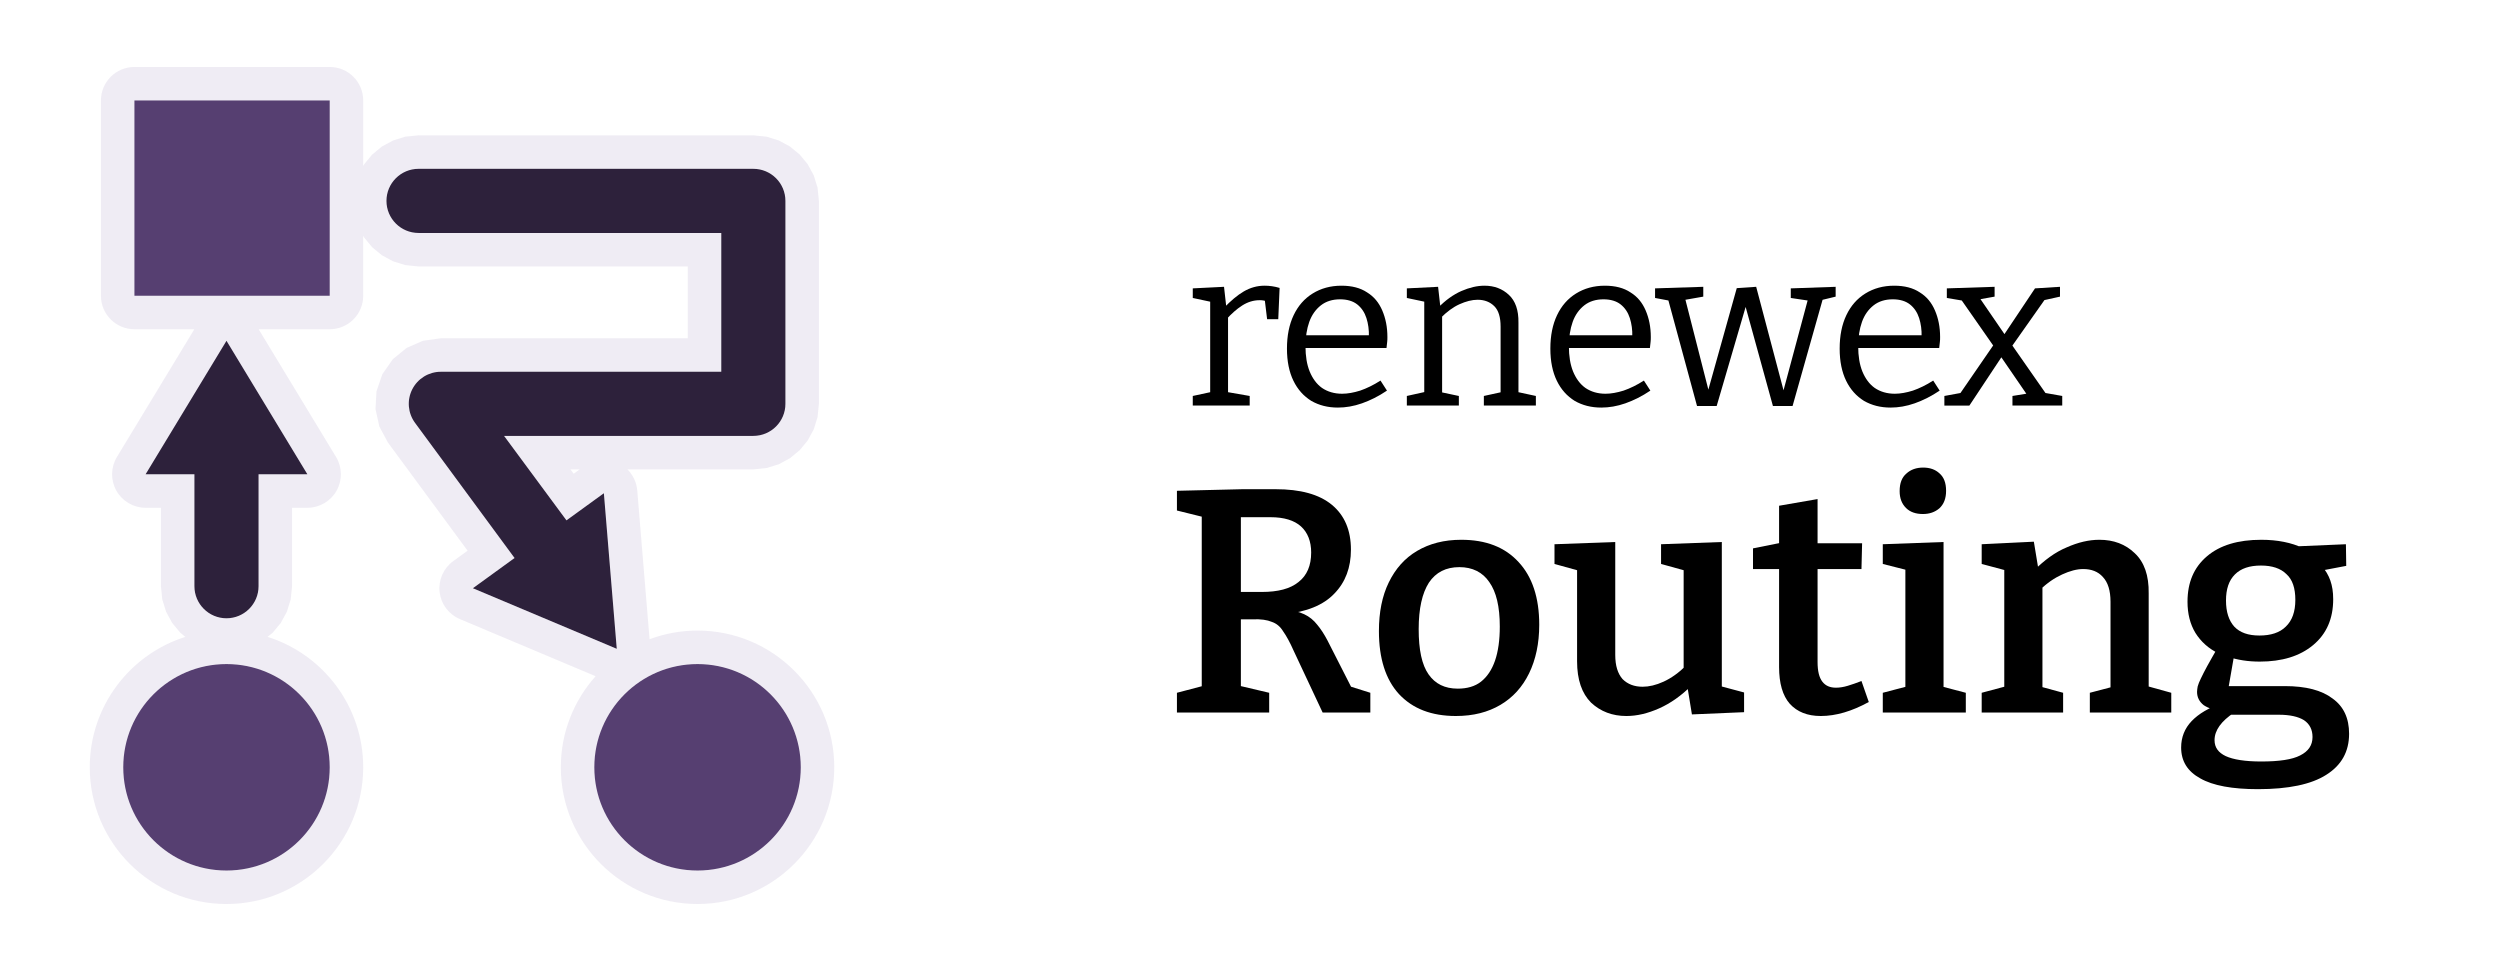 <?xml version="1.0" encoding="UTF-8" standalone="no"?>
<!DOCTYPE svg PUBLIC "-//W3C//DTD SVG 1.1//EN" "http://www.w3.org/Graphics/SVG/1.1/DTD/svg11.dtd">
<svg width="100%" height="100%" viewBox="0 0 448 173" version="1.1" xmlns="http://www.w3.org/2000/svg" xmlns:xlink="http://www.w3.org/1999/xlink" xml:space="preserve" xmlns:serif="http://www.serif.com/" style="fill-rule:evenodd;clip-rule:evenodd;stroke-linejoin:round;stroke-miterlimit:2;">
    <rect id="Artboard2" x="0" y="0" width="448" height="173" style="fill:none;"/>
    <g transform="matrix(5.46,0,0,5.46,-945.907,-688.245)">
        <g transform="matrix(7.326,0,0,7.326,212.112,139.363)">
            <path d="M0.038,-0l0,-0.043l0.088,-0.019l-0.01,0.015l0,-0.431l0.011,0.015l-0.089,-0.019l-0,-0.043l0.14,-0.007l0.011,0.098l-0.011,-0.004c0.03,-0.031 0.059,-0.056 0.088,-0.073c0.029,-0.017 0.06,-0.026 0.094,-0.026c0.021,0 0.044,0.003 0.067,0.01l-0.006,0.14l-0.05,0l-0.012,-0.099l0.009,0.018c-0.005,-0.001 -0.01,-0.002 -0.015,-0.003c-0.005,-0.001 -0.011,-0.001 -0.016,-0.001c-0.027,-0 -0.053,0.008 -0.078,0.024c-0.025,0.016 -0.048,0.037 -0.071,0.062l0.008,-0.024l0,0.363l-0.012,-0.015l0.109,0.019l0,0.043l-0.255,-0Z" style="fill-rule:nonzero;"/>
        </g>
        <g transform="matrix(7.326,0,0,7.326,215.13,139.363)">
            <path d="M0.276,0.009c-0.045,0 -0.084,-0.01 -0.119,-0.03c-0.034,-0.021 -0.061,-0.051 -0.08,-0.09c-0.019,-0.039 -0.029,-0.087 -0.029,-0.144c-0,-0.058 0.01,-0.108 0.03,-0.15c0.02,-0.042 0.048,-0.074 0.085,-0.097c0.037,-0.023 0.08,-0.035 0.129,-0.035c0.047,0 0.085,0.01 0.115,0.03c0.031,0.019 0.053,0.046 0.068,0.081c0.015,0.035 0.023,0.074 0.023,0.119c-0,0.007 -0,0.015 -0.001,0.022c-0.001,0.007 -0.002,0.016 -0.003,0.027l-0.385,-0l-0,-0.057l0.315,-0l-0.009,0.006c0.001,-0.03 -0.003,-0.058 -0.011,-0.083c-0.008,-0.025 -0.022,-0.046 -0.041,-0.061c-0.019,-0.015 -0.045,-0.023 -0.077,-0.023c-0.034,-0 -0.063,0.009 -0.086,0.027c-0.023,0.018 -0.041,0.043 -0.052,0.074c-0.011,0.031 -0.017,0.068 -0.017,0.109c0,0.044 0.006,0.082 0.019,0.114c0.013,0.031 0.031,0.056 0.055,0.073c0.025,0.017 0.055,0.026 0.09,0.026c0.025,-0 0.052,-0.005 0.081,-0.014c0.029,-0.01 0.06,-0.025 0.091,-0.045l0.029,0.045c-0.037,0.025 -0.075,0.044 -0.112,0.057c-0.037,0.013 -0.073,0.019 -0.108,0.019Z" style="fill-rule:nonzero;"/>
        </g>
        <g transform="matrix(7.326,0,0,7.326,219.138,139.363)">
            <path d="M0.038,-0l0,-0.043l0.09,-0.02l-0.012,0.015l0,-0.43l0.012,0.015l-0.09,-0.019l-0,-0.043l0.14,-0.007l0.011,0.098l-0.011,-0.004c0.033,-0.034 0.068,-0.059 0.104,-0.075c0.037,-0.016 0.071,-0.024 0.104,-0.024c0.044,0 0.08,0.014 0.109,0.041c0.029,0.027 0.044,0.068 0.043,0.125l0,0.323l-0.01,-0.014l0.088,0.019l0,0.043l-0.233,0l0,-0.043l0.087,-0.019l-0.012,0.015l0,-0.307c0,-0.041 -0.009,-0.072 -0.028,-0.091c-0.019,-0.019 -0.044,-0.029 -0.075,-0.029c-0.025,0 -0.052,0.007 -0.081,0.02c-0.029,0.013 -0.057,0.034 -0.085,0.062l0.007,-0.016l0,0.361l-0.01,-0.014l0.085,0.018l0,0.043l-0.233,0Z" style="fill-rule:nonzero;"/>
        </g>
        <g transform="matrix(7.326,0,0,7.326,223.775,139.363)">
            <path d="M0.276,0.009c-0.045,0 -0.084,-0.01 -0.119,-0.03c-0.034,-0.021 -0.061,-0.051 -0.08,-0.09c-0.019,-0.039 -0.029,-0.087 -0.029,-0.144c-0,-0.058 0.01,-0.108 0.03,-0.15c0.02,-0.042 0.048,-0.074 0.085,-0.097c0.037,-0.023 0.08,-0.035 0.129,-0.035c0.047,0 0.085,0.01 0.115,0.03c0.031,0.019 0.053,0.046 0.068,0.081c0.015,0.035 0.023,0.074 0.023,0.119c-0,0.007 -0,0.015 -0.001,0.022c-0.001,0.007 -0.002,0.016 -0.003,0.027l-0.385,-0l-0,-0.057l0.315,-0l-0.009,0.006c0.001,-0.03 -0.003,-0.058 -0.011,-0.083c-0.008,-0.025 -0.022,-0.046 -0.041,-0.061c-0.019,-0.015 -0.045,-0.023 -0.077,-0.023c-0.034,-0 -0.063,0.009 -0.086,0.027c-0.023,0.018 -0.041,0.043 -0.052,0.074c-0.011,0.031 -0.017,0.068 -0.017,0.109c0,0.044 0.006,0.082 0.019,0.114c0.013,0.031 0.031,0.056 0.055,0.073c0.025,0.017 0.055,0.026 0.09,0.026c0.025,-0 0.052,-0.005 0.081,-0.014c0.029,-0.01 0.06,-0.025 0.091,-0.045l0.029,0.045c-0.037,0.025 -0.075,0.044 -0.112,0.057c-0.037,0.013 -0.073,0.019 -0.108,0.019Z" style="fill-rule:nonzero;"/>
        </g>
        <g transform="matrix(7.326,0,0,7.326,227.6,139.363)">
            <path d="M0.603,-0.525l0.201,-0.007l0,0.044l-0.07,0.017l0.014,-0.012l-0.137,0.485l-0.088,0l-0.13,-0.472l0.016,0l-0.138,0.472l-0.088,0l-0.131,-0.483l0.012,0.012l-0.069,-0.013l-0,-0.043l0.216,-0.007l-0,0.044l-0.091,0.016l0.009,-0.01l0.111,0.435l-0.013,0l0.134,-0.479l0.087,-0.006l0.129,0.488l-0.013,0l0.117,-0.436l0.009,0.011l-0.087,-0.013l-0,-0.043Z" style="fill-rule:nonzero;"/>
        </g>
        <g transform="matrix(7.326,0,0,7.326,233.27,139.363)">
            <path d="M0.276,0.009c-0.045,0 -0.084,-0.01 -0.119,-0.03c-0.034,-0.021 -0.061,-0.051 -0.08,-0.09c-0.019,-0.039 -0.029,-0.087 -0.029,-0.144c-0,-0.058 0.01,-0.108 0.03,-0.15c0.02,-0.042 0.048,-0.074 0.085,-0.097c0.037,-0.023 0.08,-0.035 0.129,-0.035c0.047,0 0.085,0.01 0.115,0.03c0.031,0.019 0.053,0.046 0.068,0.081c0.015,0.035 0.023,0.074 0.023,0.119c-0,0.007 -0,0.015 -0.001,0.022c-0.001,0.007 -0.002,0.016 -0.003,0.027l-0.385,-0l-0,-0.057l0.315,-0l-0.009,0.006c0.001,-0.03 -0.003,-0.058 -0.011,-0.083c-0.008,-0.025 -0.022,-0.046 -0.041,-0.061c-0.019,-0.015 -0.045,-0.023 -0.077,-0.023c-0.034,-0 -0.063,0.009 -0.086,0.027c-0.023,0.018 -0.041,0.043 -0.052,0.074c-0.011,0.031 -0.017,0.068 -0.017,0.109c0,0.044 0.006,0.082 0.019,0.114c0.013,0.031 0.031,0.056 0.055,0.073c0.025,0.017 0.055,0.026 0.09,0.026c0.025,-0 0.052,-0.005 0.081,-0.014c0.029,-0.01 0.06,-0.025 0.091,-0.045l0.029,0.045c-0.037,0.025 -0.075,0.044 -0.112,0.057c-0.037,0.013 -0.073,0.019 -0.108,0.019Z" style="fill-rule:nonzero;"/>
        </g>
        <g transform="matrix(7.326,0,0,7.326,236.985,139.363)">
            <path d="M0.01,-0l0,-0.043l0.087,-0.016l-0.022,0.013l0.161,-0.234l0.019,-0.004l0.161,-0.241l0.112,-0.007l0,0.044l-0.086,0.019l0.025,-0.016l-0.157,0.223l-0.017,0.004l-0.171,0.258l-0.112,-0Zm0.305,-0l0,-0.043l0.074,-0.012l-0.005,0.012l-0.142,-0.207l-0.164,-0.235l0.02,0.016l-0.077,-0.013l0,-0.043l0.214,-0.007l0,0.044l-0.078,0.014l0.007,-0.014l0.133,0.194l0.173,0.248l-0.017,-0.012l0.085,0.015l0,0.043l-0.223,0Z" style="fill-rule:nonzero;"/>
        </g>
        <g transform="matrix(10.44,0,0,10.44,211.453,149.437)">
            <path d="M0.04,-0l0,-0.062l0.095,-0.025l-0.017,0.025l0,-0.575l0.023,0.027l-0.101,-0.025l-0,-0.062l0.206,-0.005l0.104,0c0.078,0 0.137,0.016 0.177,0.049c0.04,0.033 0.06,0.08 0.06,0.141c0,0.056 -0.017,0.102 -0.052,0.138c-0.034,0.036 -0.087,0.058 -0.159,0.065l0,-0.014c0.026,0.001 0.047,0.006 0.064,0.014c0.017,0.008 0.03,0.019 0.041,0.033c0.011,0.013 0.022,0.03 0.032,0.049l0.081,0.159l-0.035,-0.022l0.089,0.028l0,0.062l-0.15,0l-0.091,-0.194c-0.012,-0.027 -0.023,-0.047 -0.033,-0.061c-0.009,-0.015 -0.021,-0.025 -0.036,-0.03c-0.014,-0.006 -0.034,-0.009 -0.06,-0.008l-0.058,0l0.021,-0.018l0,0.249l-0.017,-0.025l0.106,0.025l0,0.062l-0.29,0Zm0.201,-0.348l-0.021,-0.031l0.087,0c0.051,0 0.089,-0.01 0.115,-0.031c0.027,-0.021 0.04,-0.052 0.04,-0.093c0,-0.035 -0.011,-0.063 -0.032,-0.082c-0.021,-0.019 -0.053,-0.029 -0.096,-0.029l-0.114,0l0.021,-0.019l0,0.285Z" style="fill-rule:nonzero;"/>
        </g>
        <g transform="matrix(10.44,0,0,10.44,218.124,149.437)">
            <path d="M0.295,-0.543c0.077,0 0.137,0.023 0.18,0.07c0.043,0.046 0.065,0.112 0.065,0.197c0,0.059 -0.011,0.11 -0.032,0.153c-0.021,0.043 -0.051,0.076 -0.09,0.099c-0.039,0.023 -0.085,0.035 -0.14,0.035c-0.077,0 -0.136,-0.023 -0.179,-0.069c-0.042,-0.046 -0.063,-0.112 -0.063,-0.198c-0,-0.059 0.01,-0.11 0.031,-0.153c0.021,-0.043 0.05,-0.076 0.089,-0.099c0.039,-0.023 0.085,-0.035 0.139,-0.035Zm-0.006,0.086c-0.042,0 -0.074,0.016 -0.096,0.049c-0.021,0.033 -0.032,0.081 -0.032,0.146c-0,0.065 0.01,0.112 0.031,0.142c0.021,0.03 0.051,0.045 0.092,0.045c0.029,0 0.054,-0.007 0.073,-0.022c0.019,-0.015 0.034,-0.037 0.044,-0.066c0.01,-0.029 0.015,-0.065 0.015,-0.107c0,-0.063 -0.011,-0.109 -0.033,-0.14c-0.021,-0.031 -0.053,-0.047 -0.094,-0.047Z" style="fill-rule:nonzero;"/>
        </g>
        <g transform="matrix(10.44,0,0,10.44,224.137,149.437)">
            <path d="M0.238,0.011c-0.044,0 -0.081,-0.014 -0.111,-0.042c-0.029,-0.029 -0.044,-0.072 -0.044,-0.13l0,-0.301l0.012,0.018l-0.083,-0.023l0,-0.062l0.191,-0.007l0,0.355c-0,0.034 0.008,0.059 0.023,0.076c0.016,0.016 0.037,0.024 0.063,0.024c0.02,-0 0.042,-0.005 0.066,-0.016c0.024,-0.011 0.048,-0.028 0.071,-0.051l-0.008,0.023l-0,-0.34l0.012,0.021l-0.083,-0.023l0,-0.062l0.191,-0.007l0,0.47l-0.016,-0.02l0.086,0.023l0,0.062l-0.164,0.007l-0.016,-0.098l0.016,0.006c-0.033,0.033 -0.067,0.057 -0.103,0.073c-0.036,0.016 -0.07,0.024 -0.103,0.024Z" style="fill-rule:nonzero;"/>
        </g>
        <g transform="matrix(10.44,0,0,10.44,230.694,149.437)">
            <path d="M0.221,0.011c-0.042,0 -0.074,-0.013 -0.097,-0.038c-0.023,-0.026 -0.034,-0.065 -0.034,-0.116l0,-0.325l0.017,0.017l-0.099,0l0,-0.065l0.1,-0.02l-0.018,0.021l0,-0.135l0.121,-0.021l0,0.156l-0.014,-0.017l0.154,0l-0.002,0.081l-0.152,0l0.014,-0.017l0,0.309c0,0.029 0.005,0.049 0.015,0.062c0.01,0.013 0.024,0.019 0.043,0.019c0.011,0 0.024,-0.002 0.037,-0.006c0.013,-0.004 0.028,-0.009 0.043,-0.015l0.023,0.066c-0.053,0.029 -0.103,0.044 -0.151,0.044Z" style="fill-rule:nonzero;"/>
        </g>
        <g transform="matrix(10.44,0,0,10.44,234.703,149.437)">
            <path d="M0.223,-0.072l-0.01,-0.011l0.08,0.021l0,0.062l-0.261,-0l0,-0.062l0.08,-0.021l-0.009,0.011l0,-0.384l0.008,0.009l-0.079,-0.02l0,-0.062l0.191,-0.007l0,0.464Zm-0.065,-0.552c-0.022,0 -0.04,-0.006 -0.053,-0.019c-0.013,-0.013 -0.02,-0.03 -0.02,-0.053c0,-0.025 0.007,-0.043 0.021,-0.055c0.014,-0.013 0.032,-0.019 0.053,-0.019c0.021,0 0.038,0.006 0.051,0.018c0.014,0.012 0.021,0.03 0.021,0.055c0,0.024 -0.007,0.042 -0.021,0.055c-0.014,0.012 -0.031,0.018 -0.052,0.018Z" style="fill-rule:nonzero;"/>
        </g>
        <g transform="matrix(10.44,0,0,10.44,237.949,149.437)">
            <path d="M0.032,-0l0,-0.062l0.086,-0.023l-0.015,0.018l0,-0.397l0.015,0.02l-0.086,-0.023l0,-0.062l0.164,-0.008l0.016,0.097l-0.016,-0.006c0.033,-0.033 0.067,-0.058 0.103,-0.073c0.036,-0.016 0.07,-0.024 0.103,-0.024c0.045,0 0.082,0.014 0.111,0.042c0.03,0.028 0.045,0.07 0.044,0.127l0,0.307l-0.012,-0.018l0.083,0.023l0,0.062l-0.256,0l0,-0.062l0.08,-0.021l-0.015,0.019l0,-0.284c0,-0.035 -0.008,-0.061 -0.024,-0.078c-0.015,-0.017 -0.036,-0.025 -0.062,-0.025c-0.02,0 -0.042,0.006 -0.066,0.017c-0.024,0.011 -0.048,0.027 -0.071,0.05l0.009,-0.019l0,0.339l-0.012,-0.019l0.077,0.021l0,0.062l-0.256,0Z" style="fill-rule:nonzero;"/>
        </g>
        <g transform="matrix(10.44,0,0,10.44,244.631,149.437)">
            <path d="M0.261,0.241c-0.081,0 -0.142,-0.011 -0.182,-0.034c-0.04,-0.022 -0.06,-0.054 -0.06,-0.097c-0,-0.032 0.011,-0.06 0.033,-0.083c0.022,-0.023 0.054,-0.042 0.097,-0.057l-0.001,0.024c-0.024,-0.001 -0.043,-0.007 -0.058,-0.017c-0.014,-0.011 -0.021,-0.025 -0.021,-0.042c-0,-0.005 0.001,-0.011 0.002,-0.017c0.002,-0.007 0.005,-0.015 0.01,-0.025c0.005,-0.011 0.012,-0.024 0.02,-0.039c0.009,-0.016 0.02,-0.036 0.034,-0.06l0.001,0.02c-0.031,-0.015 -0.055,-0.037 -0.072,-0.064c-0.017,-0.028 -0.025,-0.061 -0.025,-0.098c0,-0.061 0.02,-0.108 0.061,-0.143c0.041,-0.035 0.098,-0.052 0.171,-0.052c0.051,0 0.095,0.009 0.131,0.026l-0.029,-0.005l0.164,-0.007l0.001,0.068l-0.084,0.016l0.008,-0.014c0.011,0.012 0.02,0.027 0.026,0.044c0.006,0.017 0.009,0.036 0.009,0.059c0,0.061 -0.021,0.109 -0.063,0.144c-0.042,0.035 -0.098,0.052 -0.168,0.052c-0.036,0 -0.07,-0.005 -0.102,-0.016l0.023,-0.012l-0.02,0.115l-0.02,-0.01l0.198,0c0.066,0 0.116,0.013 0.15,0.039c0.035,0.025 0.052,0.062 0.052,0.111c0,0.056 -0.024,0.099 -0.072,0.129c-0.047,0.03 -0.119,0.045 -0.214,0.045Zm0.01,-0.087c0.056,0 0.097,-0.006 0.122,-0.019c0.026,-0.013 0.039,-0.032 0.039,-0.058c0,-0.023 -0.009,-0.041 -0.027,-0.053c-0.018,-0.011 -0.044,-0.017 -0.079,-0.017l-0.169,0l0.029,-0.007c-0.041,0.027 -0.062,0.056 -0.062,0.087c0,0.023 0.012,0.039 0.035,0.05c0.024,0.011 0.061,0.017 0.112,0.017Zm-0.006,-0.396c0.036,0 0.064,-0.009 0.083,-0.028c0.02,-0.019 0.03,-0.047 0.03,-0.084c-0,-0.037 -0.009,-0.064 -0.028,-0.081c-0.018,-0.018 -0.045,-0.027 -0.08,-0.027c-0.036,0 -0.063,0.009 -0.082,0.028c-0.019,0.019 -0.028,0.046 -0.028,0.082c0,0.036 0.009,0.063 0.026,0.082c0.018,0.019 0.044,0.028 0.079,0.028Z" style="fill-rule:nonzero;"/>
        </g>
    </g>
    <g>
        <path d="M47.953,114.129c9.927,3.13 17.133,12.416 17.133,23.371c-0,13.522 -10.978,24.5 -24.5,24.5c-13.522,0 -24.5,-10.978 -24.5,-24.5c-0,-10.955 7.206,-20.241 17.133,-23.371l-0.939,-0.775l-1.431,-1.734l-1.085,-1.997l-0.687,-2.213l-0.239,-2.362l-0,-14.054l-2.752,-0c-2.167,-0 -4.165,-1.168 -5.228,-3.056c-1.063,-1.887 -1.026,-4.201 0.097,-6.054l13.869,-22.884l-10.738,0c-3.314,0 -6,-2.686 -6,-6l-0,-35c-0,-3.314 2.686,-6 6,-6l35,-0c3.314,0 6,2.686 6,6l-0,11.754l0.177,-0.327l1.431,-1.733l1.733,-1.431l1.998,-1.084l2.213,-0.688l2.362,-0.239l60,-0l2.361,0.239l2.214,0.687l1.998,1.084l1.734,1.431l1.431,1.734l1.084,1.998l0.687,2.214l0.239,2.361l0,36.366l-0.239,2.362l-0.687,2.213l-1.084,1.998l-1.431,1.734l-1.734,1.431l-1.998,1.085l-2.214,0.687l-2.361,0.238l-22.572,0c1.005,0.992 1.646,2.325 1.766,3.777l2.208,26.663c2.676,-1.005 5.573,-1.554 8.598,-1.554c13.522,0 24.5,10.978 24.5,24.5c-0,13.522 -10.978,24.5 -24.5,24.5c-13.522,0 -24.5,-10.978 -24.5,-24.5c-0,-6.266 2.357,-11.985 6.233,-16.32l-24.322,-10.238c-1.997,-0.84 -3.385,-2.692 -3.633,-4.844c-0.247,-2.152 0.684,-4.271 2.438,-5.543l2.577,-1.869l-14.263,-19.367l-0.011,-0.015l-1.539,-2.866l-0.689,-3.12l0.176,-3.189l1.056,-3.078l1.86,-2.67l2.47,-2.026l2.924,-1.286l3.223,-0.451l44.252,0l-0,-12.87l-48.252,0l-2.362,-0.239l-2.213,-0.688l-1.998,-1.084l-1.733,-1.431l-1.431,-1.733l-0.177,-0.327l-0,10.754c-0,3.314 -2.686,6 -6,6l-12.738,0l13.869,22.884c1.123,1.853 1.16,4.167 0.097,6.054c-1.064,1.888 -3.062,3.056 -5.228,3.056l-2.752,-0l-0,14.054l-0.239,2.362l-0.688,2.213l-1.084,1.997l-1.431,1.734l-0.939,0.775Zm11.133,-96.129l-35,0l-0,35l35,0l-0,-35Zm-18.5,101c-10.211,0 -18.5,8.29 -18.5,18.5c-0,10.21 8.289,18.5 18.5,18.5c10.21,0 18.5,-8.29 18.5,-18.5c-0,-10.21 -8.29,-18.5 -18.5,-18.5Zm63.298,-34.886l-1.661,0l0.579,0.785l1.082,-0.785Zm-11.676,15.881l-7.469,5.417l25.784,10.854l-2.309,-27.88l-6.703,4.862l-11.182,-15.134l44.671,0c3.175,0 5.748,-2.573 5.748,-5.748l0,-36.366c0,-3.175 -2.573,-5.748 -5.748,-5.748l-60,-0c-3.172,-0 -5.748,2.576 -5.748,5.748c-0,3.172 2.576,5.748 5.748,5.748l54.252,0l-0,24.87c-0,0 -50.252,0 -50.252,0c-2.165,0 -4.146,1.217 -5.126,3.148c-0.98,1.93 -0.791,4.248 0.487,5.995l17.847,24.234Zm32.792,19.005c-10.21,0 -18.5,8.29 -18.5,18.5c-0,10.21 8.29,18.5 18.5,18.5c10.21,0 18.5,-8.29 18.5,-18.5c-0,-10.21 -8.29,-18.5 -18.5,-18.5Zm-90.162,-34.006l-0,20.054c-0,3.172 2.575,5.748 5.748,5.748c3.172,-0 5.748,-2.576 5.748,-5.748l-0,-20.054l8.752,-0l-14.5,-23.925l-14.5,23.925l8.752,-0Z" style="fill:#dcd3e6;fill-opacity:0.43;"/>
        <circle cx="125" cy="137.5" r="18.5" style="fill:#563f71;"/>
        <circle cx="40.586" cy="137.5" r="18.5" style="fill:#563f71;"/>
        <rect x="24.086" y="18" width="35" height="35" style="fill:#563f71;"/>
        <path d="M92.208,99.995l-17.847,-24.234c-1.278,-1.747 -1.467,-4.065 -0.487,-5.995c0.98,-1.931 2.961,-3.148 5.126,-3.148c-0,0 50.252,0 50.252,0l-0,-24.87l-54.252,0c-3.172,0 -5.748,-2.576 -5.748,-5.748c-0,-3.172 2.576,-5.748 5.748,-5.748l60,-0c3.175,-0 5.748,2.573 5.748,5.748l0,36.366c0,3.175 -2.573,5.748 -5.748,5.748l-44.671,0l11.182,15.134l6.703,-4.862l2.309,27.88l-25.784,-10.854l7.469,-5.417Z" style="fill:#2d213b;"/>
        <path d="M34.838,84.994l-8.752,-0l14.5,-23.925l14.5,23.925l-8.752,-0l-0,20.054c-0,3.172 -2.576,5.748 -5.748,5.748c-3.173,-0 -5.748,-2.576 -5.748,-5.748l-0,-20.054Z" style="fill:#2d213b;"/>
    </g>
</svg>
